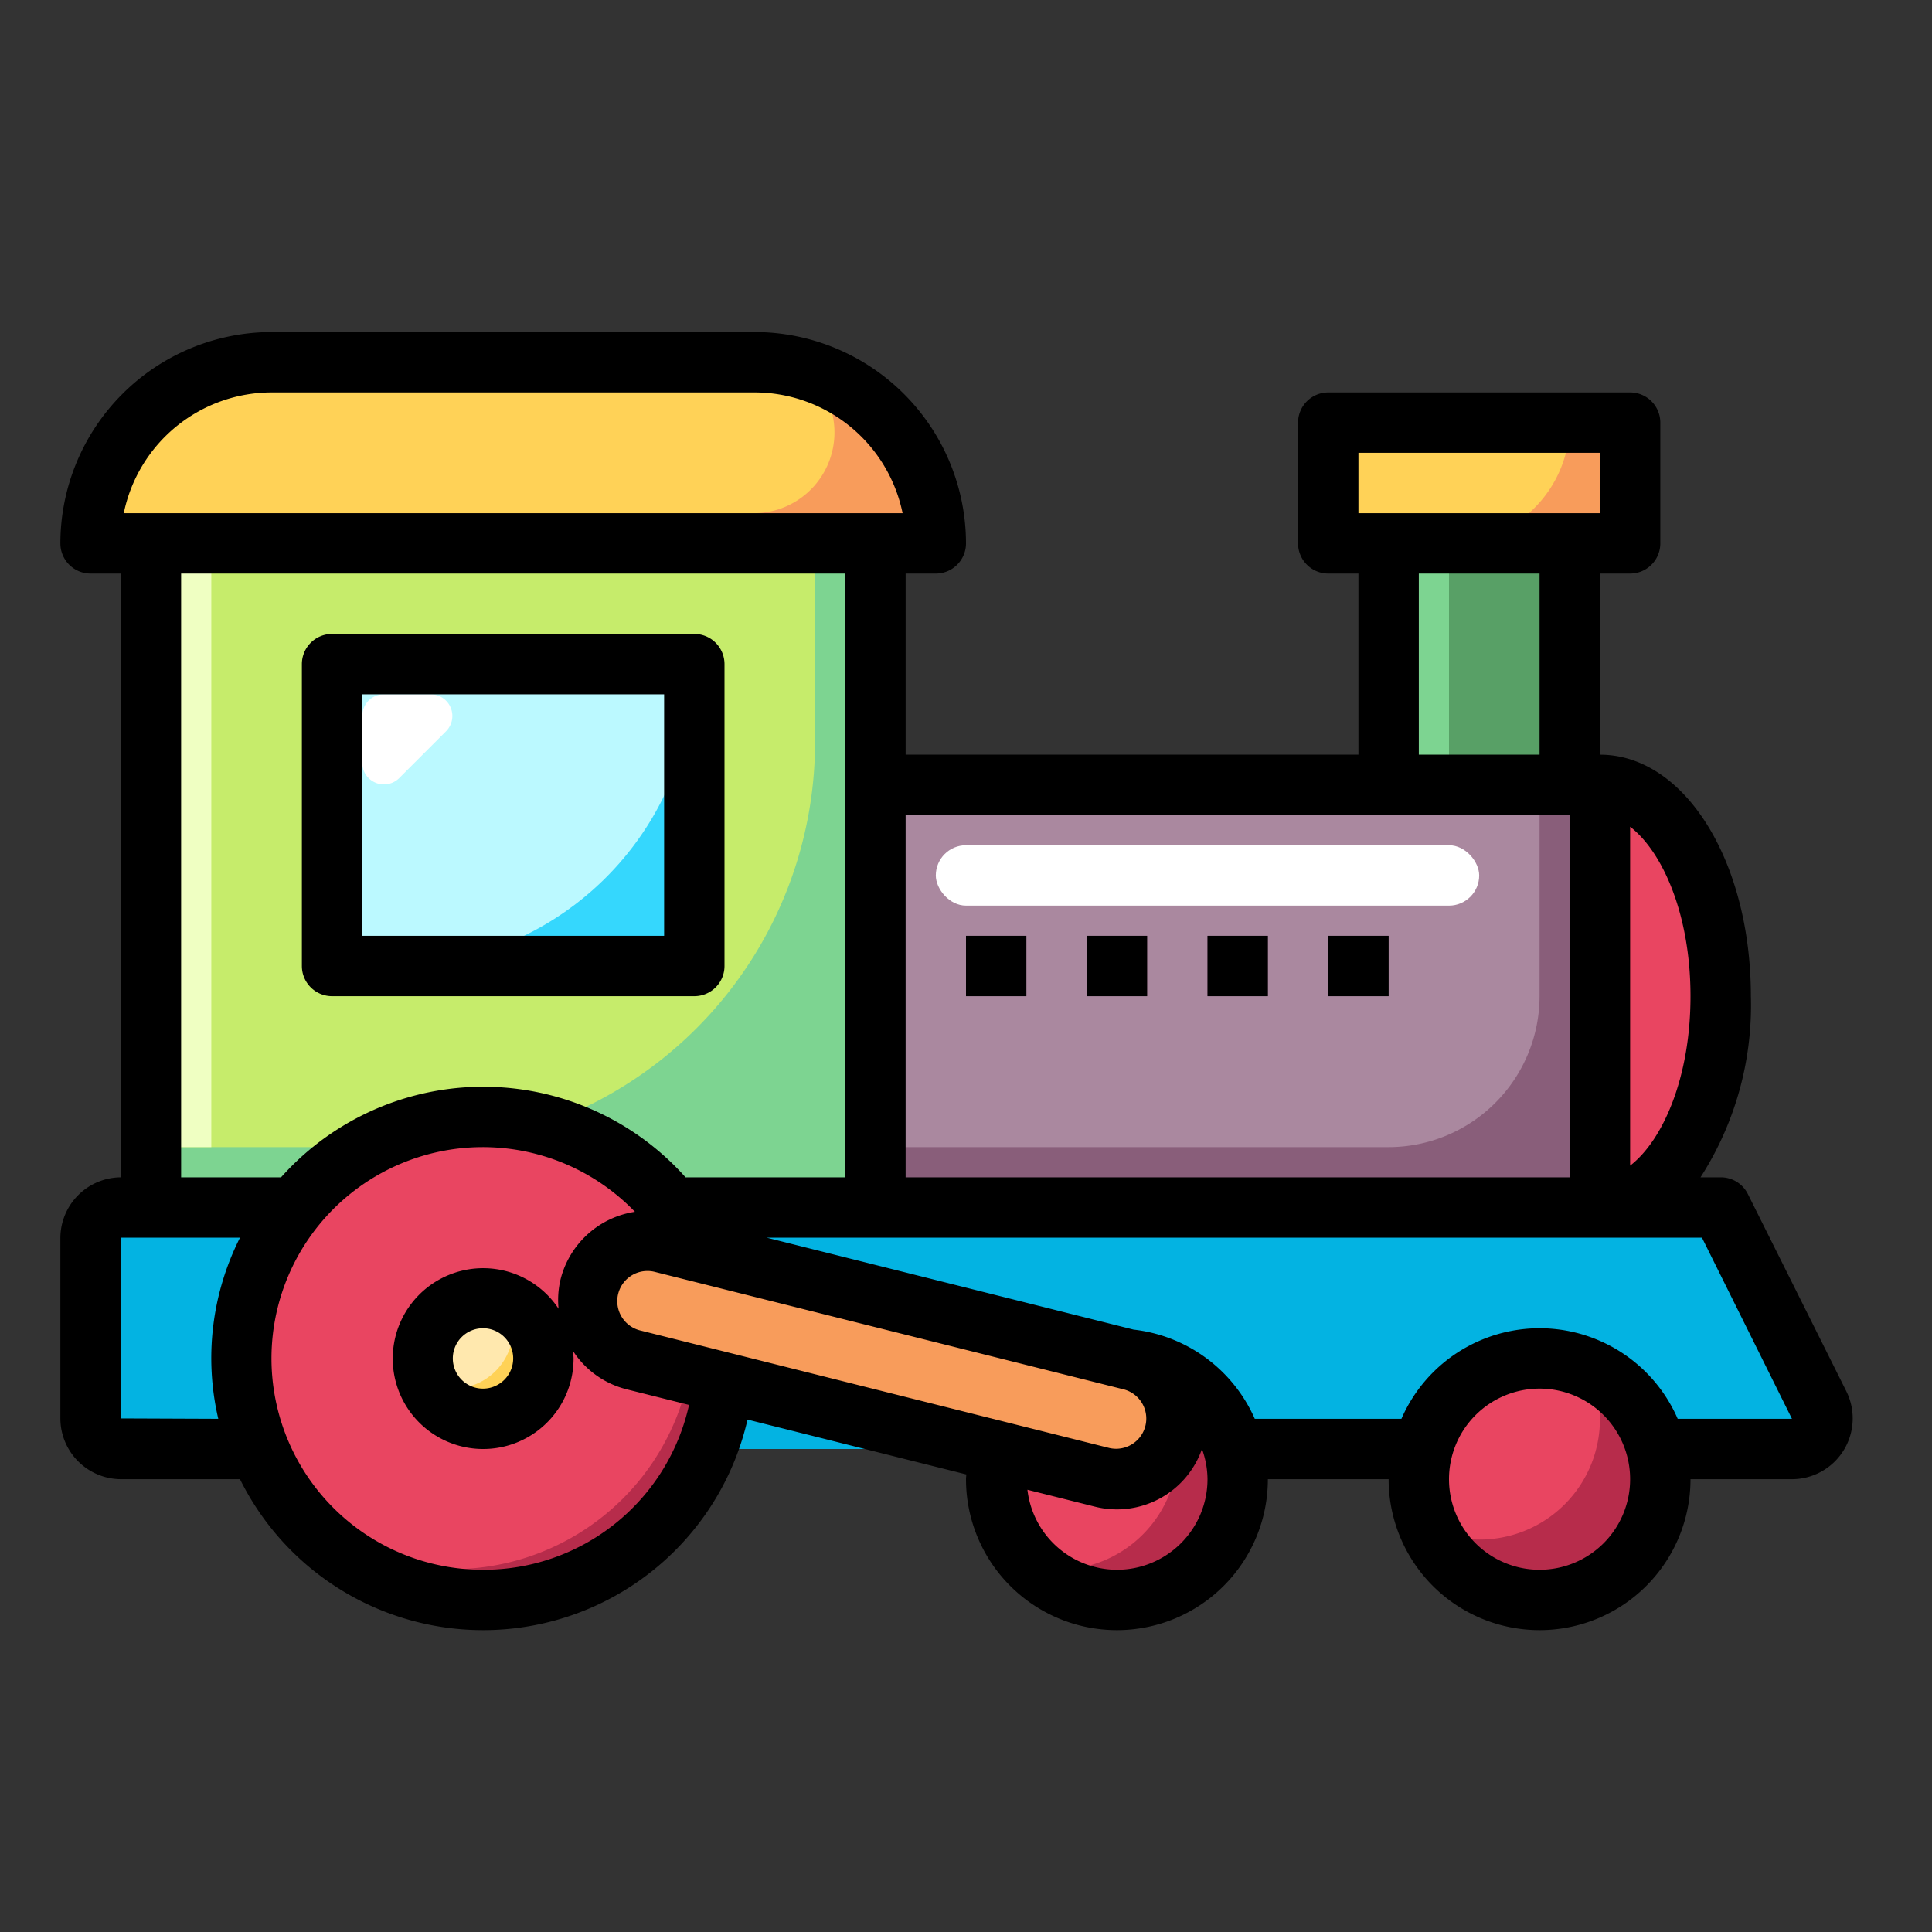 <svg id="fill" height="512" viewBox="0 0 64 64" width="512" xmlns="http://www.w3.org/2000/svg"><rect x="0" y="0" width="64" height="64" fill="#333333" stroke="none"/><path d="m46 17h6v10h-6z" fill="#58a066"/><path d="m46 17h2v10h-2z" fill="#7dd491"/><path d="m29 26h24v14h-24z" fill="#aa889f"/><path d="m44 14h10v4h-10z" fill="#f89c5b"/><path d="m44 14h8a0 0 0 0 1 0 0 4 4 0 0 1 -4 4h-4a0 0 0 0 1 0 0v-4a0 0 0 0 1 0 0z" fill="#ffd257"/><path d="m5 18h24v22h-24z" fill="#7dd491"/><path d="m5 18h22a0 0 0 0 1 0 0v6.576a13.424 13.424 0 0 1 -13.424 13.424h-8.576a0 0 0 0 1 0 0v-20a0 0 0 0 1 0 0z" fill="#c6ec6b"/><path d="m9 12h16a6 6 0 0 1 6 6 0 0 0 0 1 0 0h-28a0 0 0 0 1 0 0 6 6 0 0 1 6-6z" fill="#ffd257"/><path d="m26.629 12.23.043.033a2.675 2.675 0 0 1 -1.718 4.737h-21.864a6 6 0 0 0 -.09 1h28a6 6 0 0 0 -4.371-5.77z" fill="#f89c5b"/><path d="m11 22h12v10h-12z" fill="#35d7fd"/><path d="m11 22h12a0 0 0 0 1 0 0 10 10 0 0 1 -10 10h-2a0 0 0 0 1 0 0v-10a0 0 0 0 1 0 0z" fill="#bbf9ff"/><path d="m3 41.013v5.974a1.014 1.014 0 0 0 1.013 1.013h55.348a1.013 1.013 0 0 0 .906-1.466l-3.267-6.534h-52.987a1.014 1.014 0 0 0 -1.013 1.013z" fill="#03b3e2"/><g fill="#895e7a"><path d="m36 31h2v2h-2z"/><path d="m40 31h2v2h-2z"/><path d="m44 31h2v2h-2z"/></g><path d="m53 26c2.209 0 4 3.134 4 7s-1.791 7-4 7z" fill="#e94561"/><path d="m32 31h2v2h-2z" fill="#895e7a"/><circle cx="51" cy="49" fill="#e94561" r="4"/><path d="m52.64 45.36a3.985 3.985 0 0 1 -5.28 5.28 3.995 3.995 0 1 0 5.28-5.28z" fill="#b72c4b"/><circle cx="37" cy="49" fill="#e94561" r="4"/><path d="m37.707 45.071a3.977 3.977 0 0 1 -3.414 6.858 3.992 3.992 0 1 0 3.414-6.858z" fill="#b72c4b"/><circle cx="16" cy="45" fill="#e94561" r="8"/><path d="m21.133 38.867a8 8 0 0 1 -11.266 11.266 8 8 0 1 0 11.266-11.266z" fill="#b72c4b"/><rect fill="#f89c5b" height="4" rx="2" transform="matrix(.97 .243 -.243 .97 11.828 -5.756)" width="20" x="19.239" y="43.055"/><path d="m12 25.266v-1.548a.717.717 0 0 1 .718-.718h1.548a.718.718 0 0 1 .508 1.226l-1.548 1.548a.718.718 0 0 1 -1.226-.508z" fill="#fff"/><path d="m5 18h2v20h-2z" fill="#efffc2"/><path d="m51 26v6.992a5.008 5.008 0 0 1 -5.008 5.008h-16.992v2h24v-14z" fill="#895e7a"/><rect fill="#fff" height="2" rx="1" width="18" x="31" y="28"/><circle cx="16" cy="45" fill="#ffe8ae" r="2"/><path d="m16.82 43.18a1.992 1.992 0 0 1 -2.64 2.64 2 2 0 1 0 2.64-2.64z" fill="#ffd257"/><path d="m11 33h12a1 1 0 0 0 1-1v-10a1 1 0 0 0 -1-1h-12a1 1 0 0 0 -1 1v10a1 1 0 0 0 1 1zm1-10h10v8h-10z"/><path d="m4.013 49h3.937a8.987 8.987 0 0 0 16.813-1.974l7.246 1.816c0 .053-.009.105-.009.158a5 5 0 0 0 10 0h4a5 5 0 0 0 10 0h3.361a2.014 2.014 0 0 0 1.8-2.914l-3.261-6.533a1 1 0 0 0 -.9-.553h-.668a10.538 10.538 0 0 0 1.668-6c0-4.486-2.2-8-5-8v-6h1a1 1 0 0 0 1-1v-4a1 1 0 0 0 -1-1h-10a1 1 0 0 0 -1 1v4a1 1 0 0 0 1 1h1v6h-15v-6h1a1 1 0 0 0 1-1 7.008 7.008 0 0 0 -7-7h-16a7.008 7.008 0 0 0 -7 7 1 1 0 0 0 1 1h1v20a2.016 2.016 0 0 0 -2 2.012v5.974a2.015 2.015 0 0 0 2.013 2.014zm11.987 3a7 7 0 1 1 5.033-11.858 3.007 3.007 0 0 0 -2.464 2.239 2.944 2.944 0 0 0 -.066.972 2.995 2.995 0 1 0 .497 1.647c0-.088-.019-.172-.026-.258a2.983 2.983 0 0 0 1.776 1.279l2.075.519a6.966 6.966 0 0 1 -6.825 5.46zm21.243-5.97a1 1 0 0 1 -.487 1.939l-15.52-3.889a1 1 0 1 1 .486-1.939zm-20.243-1.03a1 1 0 1 1 -1-1 1 1 0 0 1 1 1zm20 7a2.994 2.994 0 0 1 -2.965-2.65l2.235.56a2.986 2.986 0 0 0 3.547-1.91 2.967 2.967 0 0 1 .183 1 3 3 0 0 1 -3 3zm14 0a3 3 0 1 1 3-3 3 3 0 0 1 -3 3zm8.361-5h-3.785a4.99 4.99 0 0 0 -9.152 0h-4.858a5 5 0 0 0 -4.014-2.955l-12.152-3.045h30.98zm-5.361-19.613c1.072.824 2 2.9 2 5.613s-.928 4.789-2 5.613zm-9-12.387h8v2h-8zm2 4h4v6h-4zm5 8v12h-22v-12zm-43-14h16a5.008 5.008 0 0 1 4.9 4h-25.8a5.008 5.008 0 0 1 4.9-4zm19 6v20h-5.29a8.981 8.981 0 0 0 -13.4 0h-3.31v-20zm-23.987 22h3.937a8.845 8.845 0 0 0 -.719 6l-3.231-.013z"/><path d="m36 31h2v2h-2z"/><path d="m40 31h2v2h-2z"/><path d="m44 31h2v2h-2z"/><path d="m32 31h2v2h-2z"/></svg>